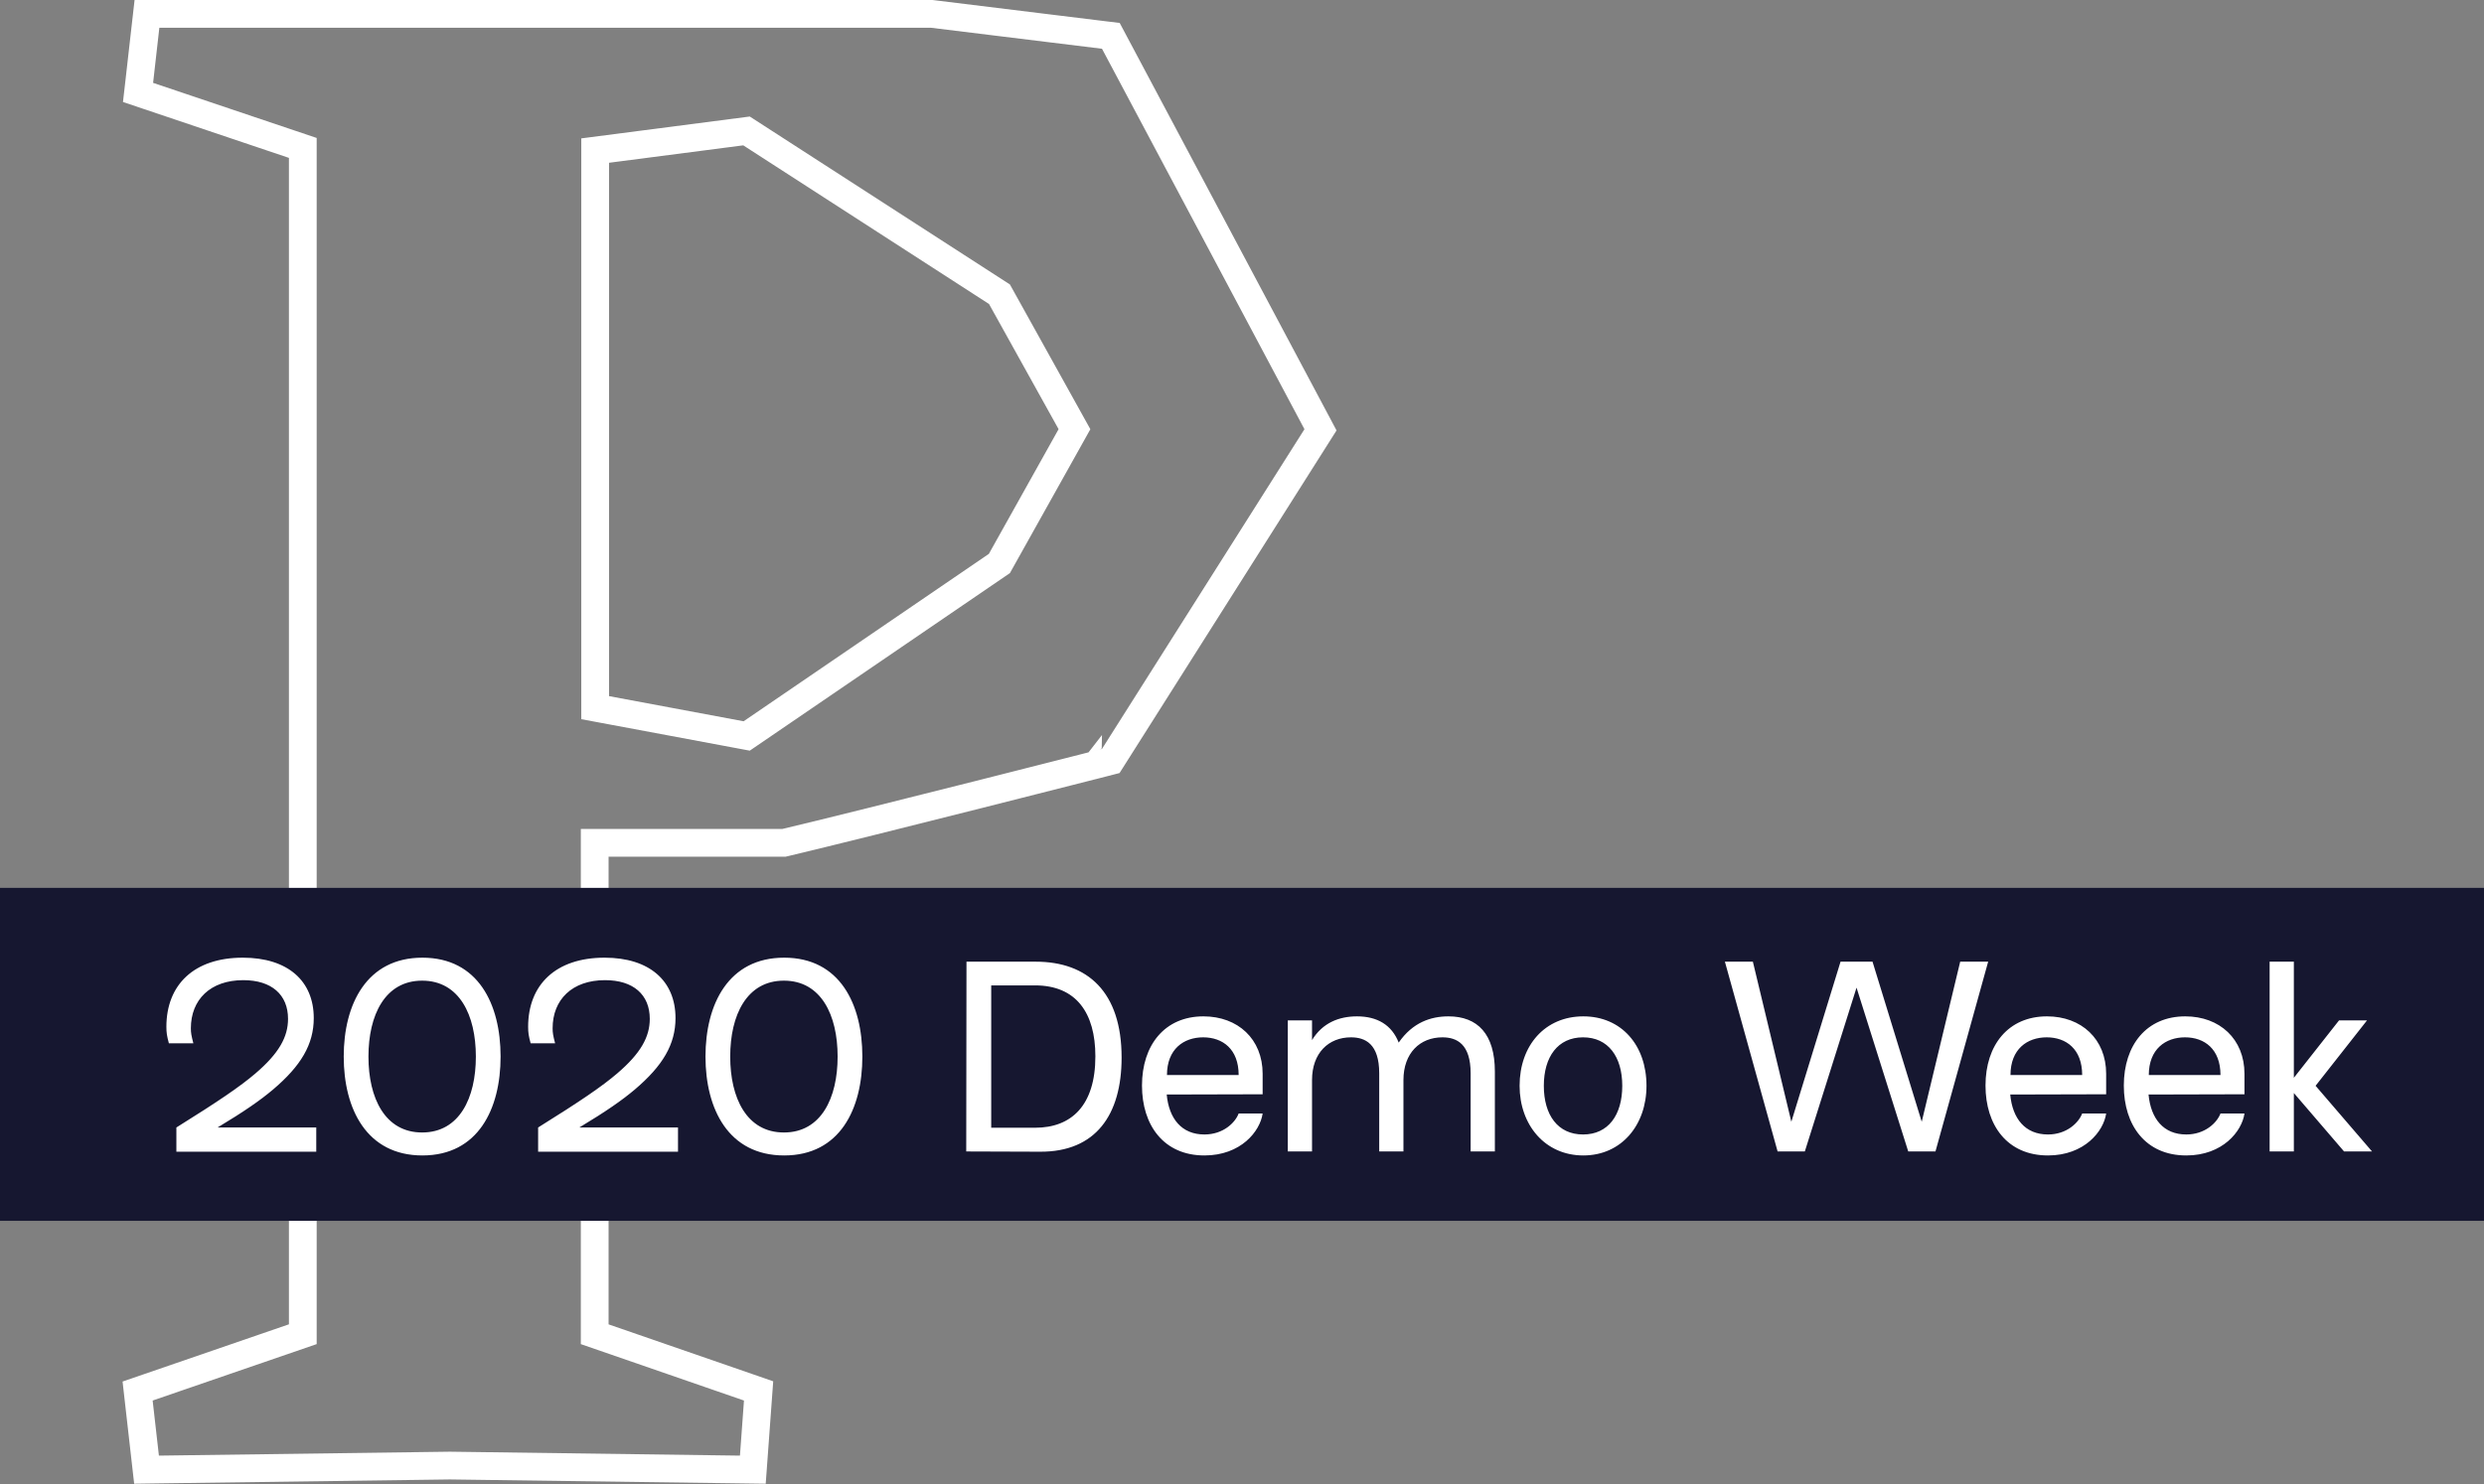 <svg width="179" height="107" viewBox="0 0 179 107" fill="none" xmlns="http://www.w3.org/2000/svg">
<rect x="0" y="0" width="179" height="107" fill="#808080" stroke="none"/>
<path d="M67.196 1.007L67.135 1H67.074H11.483H10.59L10.489 1.887L10.039 5.859L9.947 6.662L10.713 6.92L21.82 10.662V96.173L10.675 100.008L9.916 100.269L10.006 101.066L10.457 105.038L10.559 105.938L11.464 105.925L32.418 105.642L53.308 105.925L54.25 105.938L54.319 104.998L54.609 101.026L54.665 100.26L53.938 100.008L42.855 96.175V60.752H56.381H56.498L56.612 60.725C59.809 59.966 65.573 58.522 70.532 57.269C73.013 56.643 75.294 56.063 76.955 55.641C77.786 55.429 78.461 55.257 78.929 55.138L79.469 55L79.61 54.964L79.646 54.955L79.655 54.953L79.657 54.952L79.657 54.952C79.658 54.952 79.658 54.952 79.41 53.983L79.658 54.952L80.043 54.853L80.255 54.518L94.845 31.474L95.156 30.983L94.883 30.469L80.293 3.043L80.049 2.584L79.532 2.521L67.196 1.007ZM72.017 40.617L53.807 53.05L42.888 51.009V10.854L53.795 9.438L72.023 21.209L77.428 30.938L72.017 40.617Z" stroke="white" stroke-width="2"/>
<rect y="64" width="179" height="24" fill="#161730"/>
<path d="M12.71 83.018H22.79V81.272H15.68C17.624 80.102 18.758 79.31 19.676 78.536C21.692 76.826 22.61 75.278 22.61 73.388C22.61 70.706 20.738 69.032 17.498 69.032C13.988 69.032 11.99 70.976 11.99 74.018C11.99 74.432 12.026 74.666 12.17 75.206H13.934C13.79 74.648 13.754 74.45 13.754 74.126C13.754 72.056 15.158 70.652 17.534 70.652C19.568 70.652 20.756 71.696 20.756 73.442C20.756 74.738 20.108 75.926 18.398 77.384C17.3 78.32 15.77 79.364 12.71 81.272V83.018ZM30.439 83.288C34.453 83.288 36.073 79.94 36.073 76.16C36.073 72.38 34.453 69.032 30.439 69.032C26.425 69.032 24.769 72.38 24.769 76.16C24.769 79.94 26.425 83.288 30.439 83.288ZM30.421 81.632C27.739 81.632 26.551 79.148 26.551 76.16C26.551 73.172 27.739 70.688 30.421 70.688C33.103 70.688 34.291 73.172 34.291 76.16C34.291 79.148 33.103 81.632 30.421 81.632ZM38.778 83.018H48.858V81.272H41.748C43.692 80.102 44.826 79.31 45.744 78.536C47.76 76.826 48.678 75.278 48.678 73.388C48.678 70.706 46.806 69.032 43.566 69.032C40.056 69.032 38.058 70.976 38.058 74.018C38.058 74.432 38.094 74.666 38.238 75.206H40.002C39.858 74.648 39.822 74.45 39.822 74.126C39.822 72.056 41.226 70.652 43.602 70.652C45.636 70.652 46.824 71.696 46.824 73.442C46.824 74.738 46.176 75.926 44.466 77.384C43.368 78.32 41.838 79.364 38.778 81.272V83.018ZM56.508 83.288C60.522 83.288 62.142 79.94 62.142 76.16C62.142 72.38 60.522 69.032 56.508 69.032C52.494 69.032 50.838 72.38 50.838 76.16C50.838 79.94 52.494 83.288 56.508 83.288ZM56.49 81.632C53.808 81.632 52.62 79.148 52.62 76.16C52.62 73.172 53.808 70.688 56.49 70.688C59.172 70.688 60.36 73.172 60.36 76.16C60.36 79.148 59.172 81.632 56.49 81.632ZM74.956 83.018C78.952 83.036 80.824 80.372 80.824 76.232C80.824 71.498 78.376 69.32 74.632 69.32H69.646L69.628 83L74.956 83.018ZM71.428 81.29V71.03H74.596C77.548 71.03 78.934 73.01 78.934 76.142C78.934 79.688 77.206 81.29 74.596 81.29H71.428ZM86.793 83.288C89.421 83.288 90.807 81.542 90.987 80.264H89.259C89.007 80.93 88.143 81.776 86.793 81.776C85.155 81.776 84.237 80.642 84.075 78.896L90.987 78.878V77.402C90.987 74.9 89.205 73.262 86.721 73.262C83.931 73.262 82.293 75.332 82.293 78.248C82.293 81.11 83.859 83.288 86.793 83.288ZM84.093 77.492C84.093 75.62 85.299 74.774 86.703 74.774C88.107 74.774 89.259 75.62 89.259 77.492H84.093ZM104.374 73.262C103.114 73.262 101.8 73.694 100.792 75.152C100.288 73.874 99.244 73.262 97.786 73.262C96.49 73.262 95.302 73.73 94.546 74.972V73.55H92.8V83H94.546V77.852C94.546 75.908 95.734 74.774 97.354 74.774C98.38 74.774 99.388 75.242 99.388 77.366V83H101.134V77.852C101.134 75.908 102.322 74.774 103.942 74.774C104.968 74.774 105.976 75.242 105.976 77.366V83H107.722V77.24C107.722 74.54 106.48 73.262 104.374 73.262ZM114.094 83.288C116.848 83.288 118.648 81.092 118.648 78.266C118.648 75.35 116.848 73.262 114.094 73.262C111.34 73.262 109.504 75.35 109.504 78.266C109.504 81.092 111.34 83.288 114.094 83.288ZM114.076 81.776C112.258 81.776 111.25 80.372 111.25 78.266C111.25 76.178 112.258 74.774 114.076 74.774C115.894 74.774 116.902 76.178 116.902 78.266C116.902 80.372 115.894 81.776 114.076 81.776ZM128.096 83H130.058L133.784 71.192L137.51 83H139.472L143.27 69.32H141.254L138.482 80.858L134.936 69.32H132.632L129.086 80.858L126.314 69.32H124.298L128.096 83ZM147.578 83.288C150.206 83.288 151.592 81.542 151.772 80.264H150.044C149.792 80.93 148.928 81.776 147.578 81.776C145.94 81.776 145.022 80.642 144.86 78.896L151.772 78.878V77.402C151.772 74.9 149.99 73.262 147.506 73.262C144.716 73.262 143.078 75.332 143.078 78.248C143.078 81.11 144.644 83.288 147.578 83.288ZM144.878 77.492C144.878 75.62 146.084 74.774 147.488 74.774C148.892 74.774 150.044 75.62 150.044 77.492H144.878ZM157.545 83.288C160.173 83.288 161.559 81.542 161.739 80.264H160.011C159.759 80.93 158.895 81.776 157.545 81.776C155.907 81.776 154.989 80.642 154.827 78.896L161.739 78.878V77.402C161.739 74.9 159.957 73.262 157.473 73.262C154.683 73.262 153.045 75.332 153.045 78.248C153.045 81.11 154.611 83.288 157.545 83.288ZM154.845 77.492C154.845 75.62 156.051 74.774 157.455 74.774C158.859 74.774 160.011 75.62 160.011 77.492H154.845ZM170.932 83L166.864 78.266L170.572 73.55H168.556L165.298 77.69V69.32H163.552V83H165.298V78.788L168.916 83H170.932Z" fill="white"/>
</svg>
